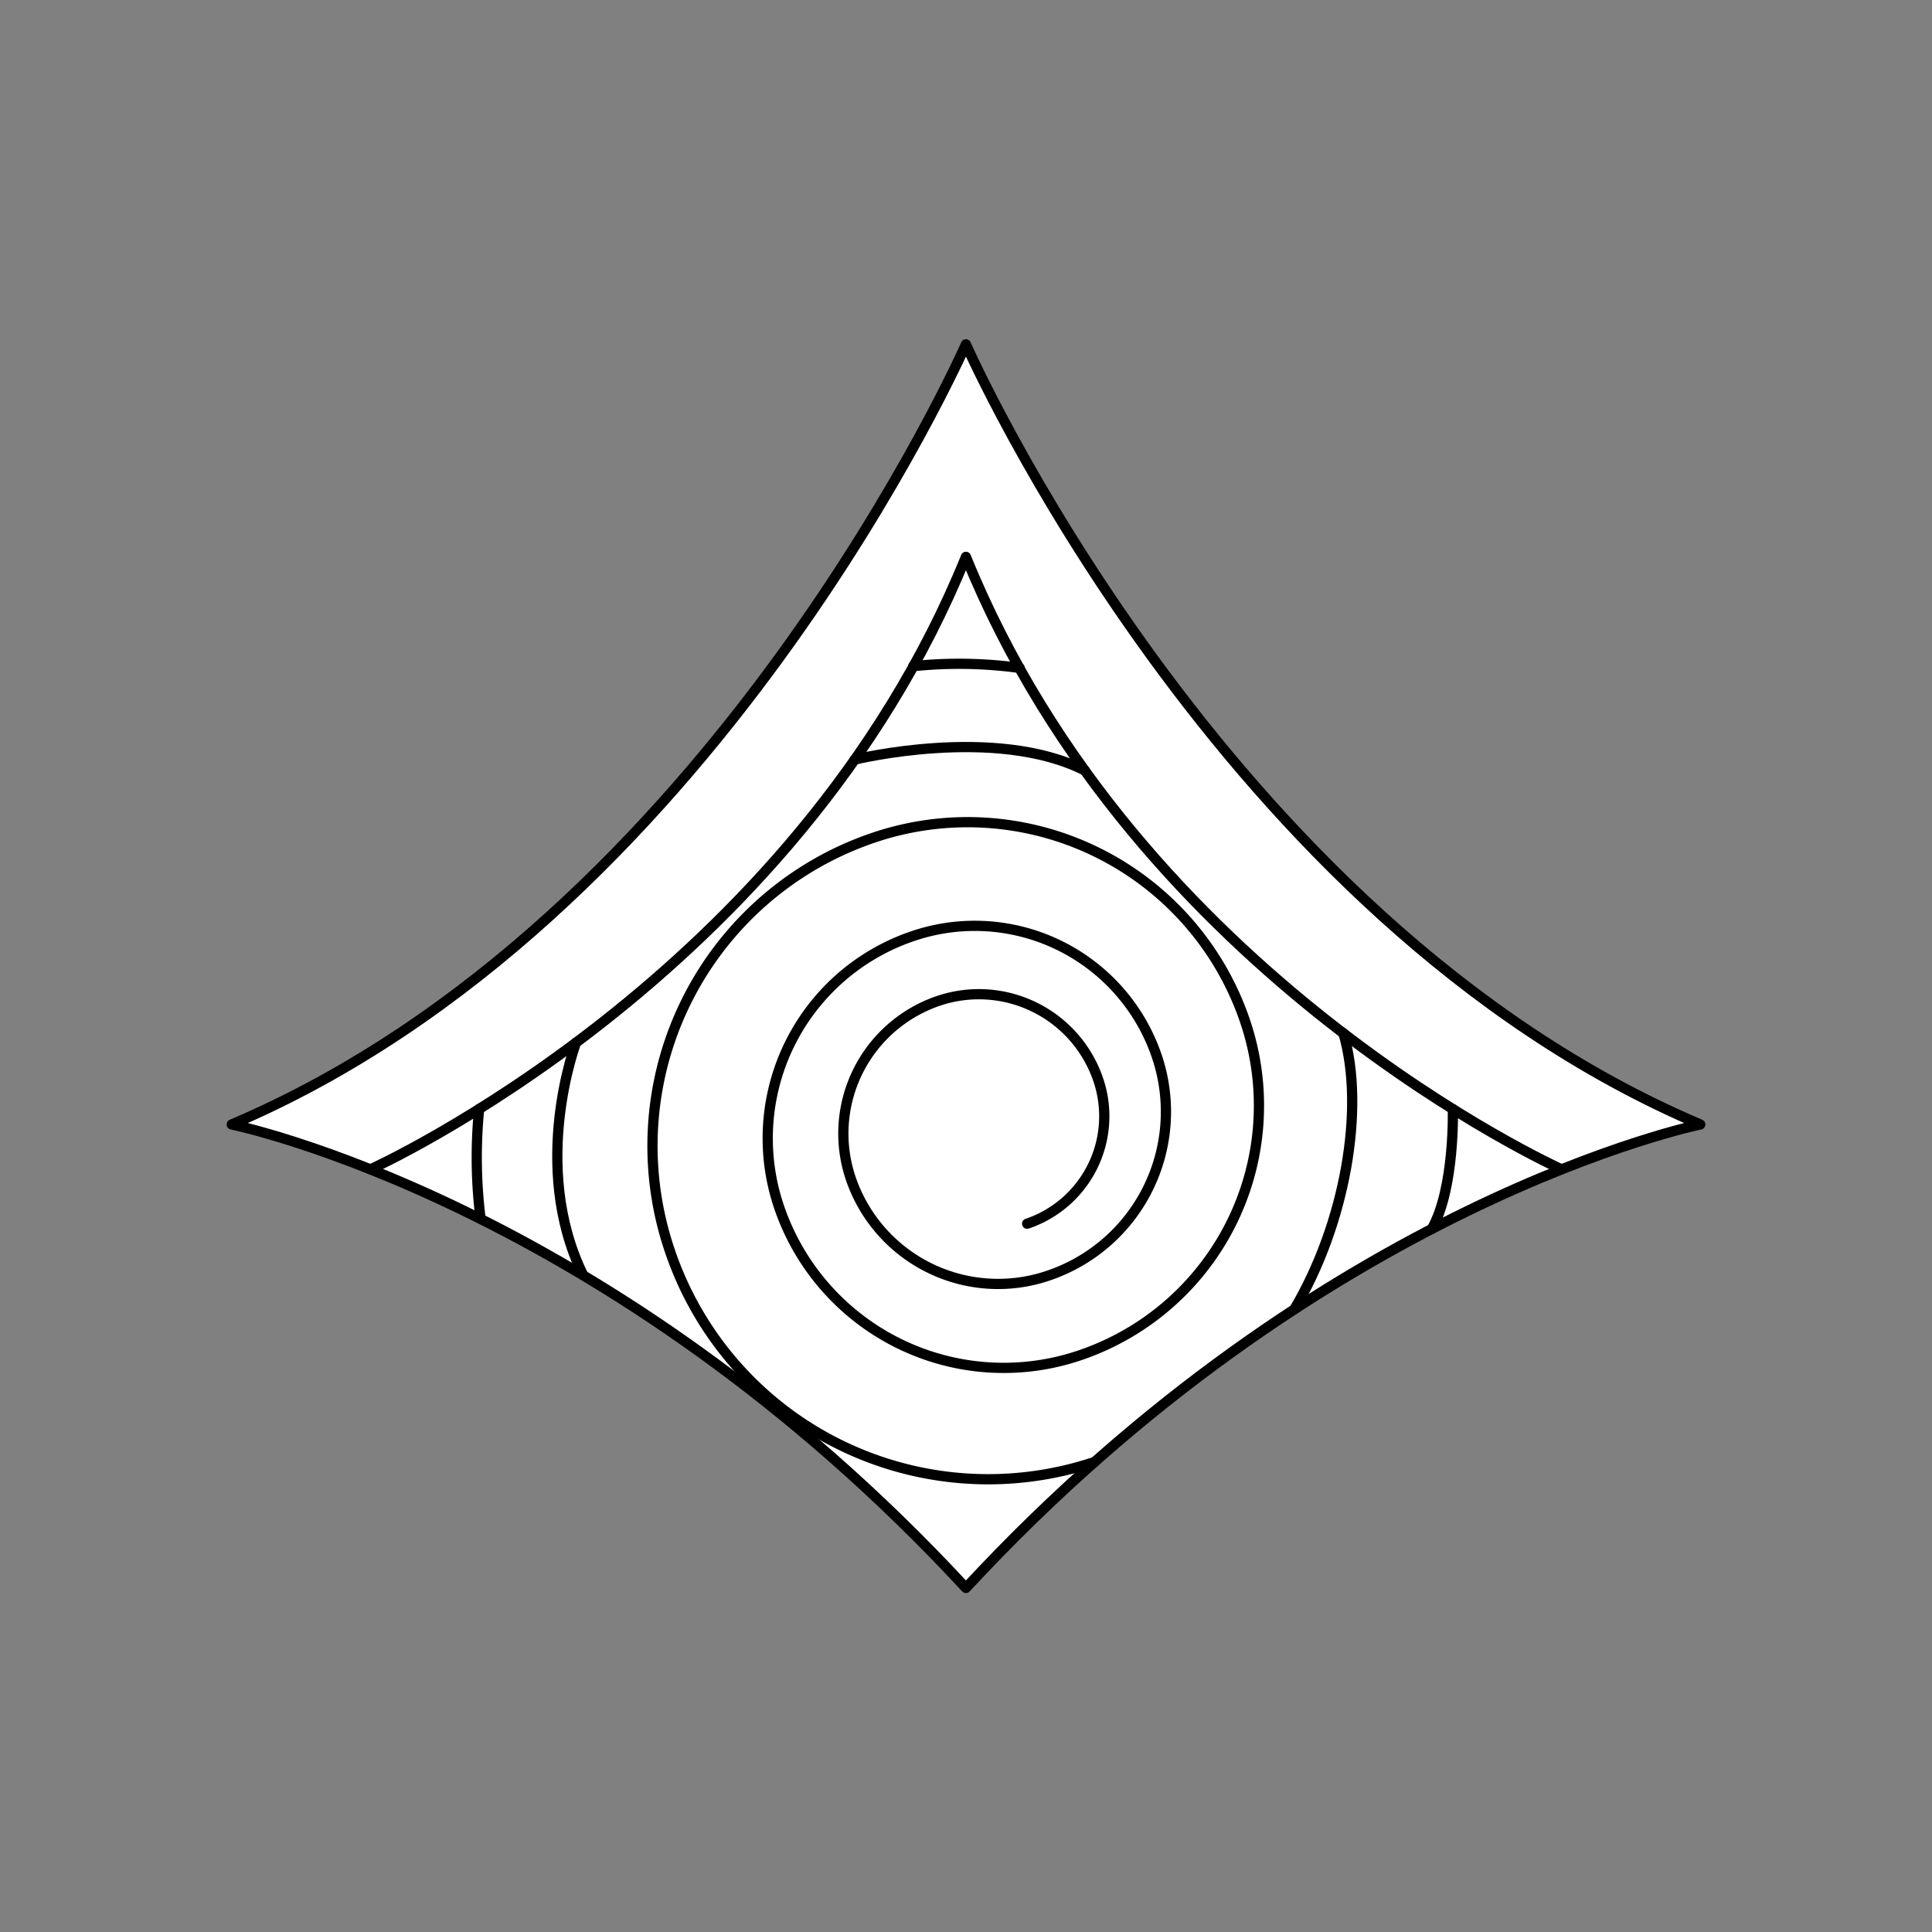 <svg xmlns="http://www.w3.org/2000/svg" viewBox="0 0 141.73 141.73"><rect x="0" y="0" width="141.73" height="141.73" fill="#808080" stroke="none"/><defs><style>.cls-1{fill:#fff;}.cls-2{fill:none;stroke:#000;stroke-linecap:round;stroke-linejoin:round;stroke-width:0.75px;}</style></defs><title>Artboard 37</title><g id="_37_fill" data-name="37 fill"><path class="cls-1" d="M70.86,25.26s18.57,42.22,53.87,57.23c0,0-27.57,5.59-53.87,34C44.56,88.08,17,82.49,17,82.49,52.3,67.48,70.86,25.26,70.86,25.26Z"/></g><g id="_37_stroke" data-name="37 stroke"><path class="cls-2" d="M70.86,25.26s18.57,42.22,53.87,57.23c0,0-27.57,5.59-53.87,34C44.56,88.08,17,82.49,17,82.49,52.3,67.48,70.86,25.26,70.86,25.26Z"/><path class="cls-2" d="M114.55,85.78s-31.15-14-43.69-44.93C58.33,71.75,27.18,85.78,27.18,85.78"/><path class="cls-2" d="M80.29,107.25A24.65,24.65,0,0,1,49.12,91.7a23.87,23.87,0,0,1,15-30.26A21.49,21.49,0,0,1,91.34,74.92,19.34,19.34,0,0,1,79.2,99.43,17.4,17.4,0,0,1,57.14,88.51,15.66,15.66,0,0,1,67,68.66a14.1,14.1,0,0,1,17.87,8.85,12.69,12.69,0,0,1-8,16.08,11.42,11.42,0,0,1-14.47-7.17,10.28,10.28,0,0,1,6.45-13,9.25,9.25,0,0,1,11.72,5.8,8.32,8.32,0,0,1-5.22,10.55"/><path class="cls-2" d="M98.55,75.79c1.63,5.57.09,14.05-3.6,20.26"/><path class="cls-2" d="M67,48.87A32.52,32.52,0,0,1,74.8,49"/><path class="cls-2" d="M35.23,89.2a36.12,36.12,0,0,1-.08-7.85"/><path class="cls-2" d="M42.26,76.48s-3.4,9,.49,17"/><path class="cls-2" d="M62.71,55.72s10.3-2.52,16.87.8"/><path class="cls-2" d="M106.58,81.36s.16,5.79-1.54,8.79"/></g></svg>